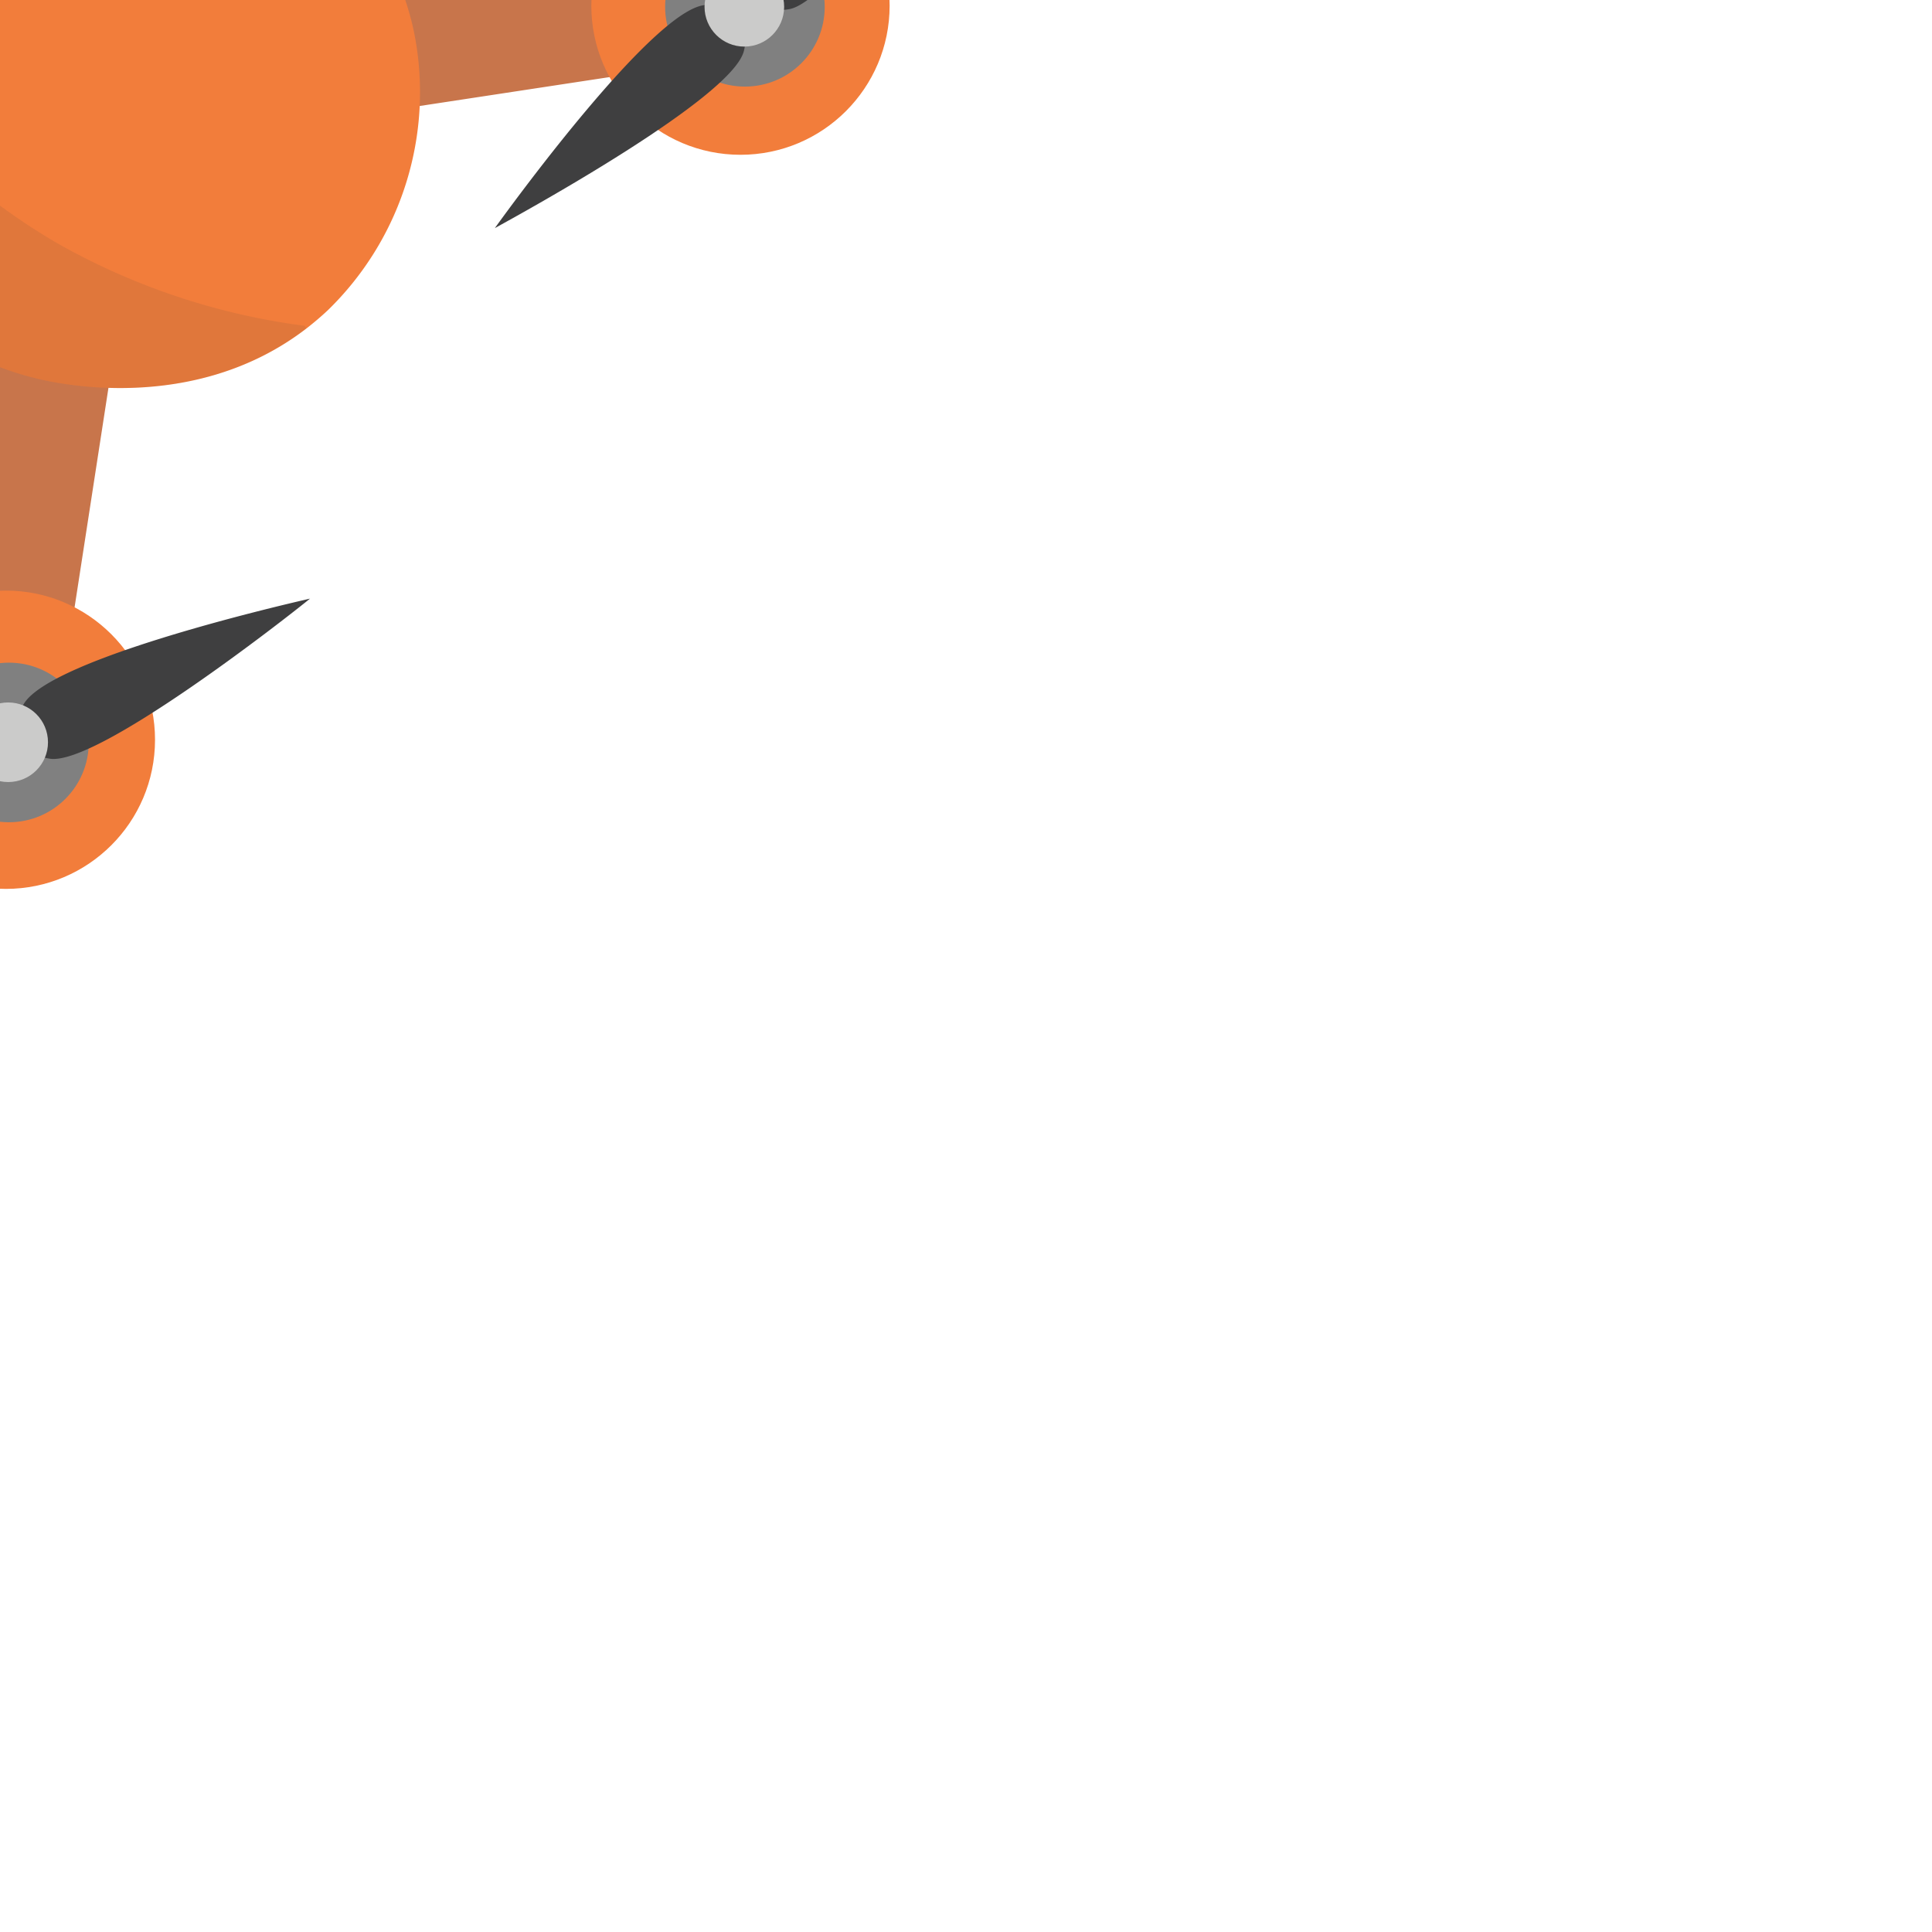 <svg xmlns="http://www.w3.org/2000/svg" data-name="Layer 1" width="100" height="100" style=""><rect id="backgroundrect" width="100%" height="100%" x="0" y="0" fill="none" stroke="none"/><defs><style>.cls-1{fill:#c8754b;}.cls-2{fill:#f27d3b;}.cls-3{fill:gray;}.cls-4{fill:#3f3f40;}.cls-5{fill:#cbcbca;}.cls-6{opacity:0.1;}</style></defs><title>drone</title><g class="currentLayer" style=""><title>Layer 1</title><g class=""><path class="cls-1" d="M-11.569,28.318 l27.34,-4.17 c0.37,-0.06 0.67,-0.9 0.67,-1.88 v-2 c0,-1 -0.3,-1.83 -0.67,-1.89 L-11.569,14.168 A4,4 0 0 0 -16.099,18.438 v5.66 A4,4 0 0 0 -11.569,28.318 z" id="svg_1" transform="rotate(90.02 0.165,21.243) "/><path class="cls-1" d="M10.83,-29.237 L-16.51,-25.047 c-0.37,0.05 -0.67,0.9 -0.67,1.88 v2 c0,1 0.3,1.83 0.67,1.88 L10.83,-15.047 a4,4 0 0 0 4.5,-4.24 V-24.997 A4,4 0 0 0 10.83,-29.237 z" id="svg_2" transform="rotate(90.02 -0.92,-22.142) "/><path class="cls-1" d="M-14.863,-12.259 L-19.033,15.081 c-0.05,0.37 -0.9,0.67 -1.88,0.67 h-2 c-1,0 -1.83,-0.3 -1.89,-0.67 L-29.003,-12.259 a4,4 0 0 1 4.24,-4.5 h5.66 A4,4 0 0 1 -14.863,-12.259 z" id="svg_3" transform="rotate(90.02 -21.933,-0.509) "/><path class="cls-1" d="M14.757,11.967 l4.17,-27.34 c0,-0.37 0.9,-0.67 1.88,-0.67 h2 c1,0 1.83,0.3 1.88,0.67 l4.17,27.34 a4,4 0 0 1 -4.24,4.5 H18.997 A4,4 0 0 1 14.757,11.967 z" id="svg_4" transform="rotate(90.02 21.807,0.216) "/><circle class="cls-2" cx="0.304" cy="38.289" r="7.72" id="svg_5" transform="rotate(90.02 0.304,38.289) "/><circle class="cls-2" cx="38.327" cy="0.292" r="7.72" id="svg_6" transform="rotate(90.02 38.327,0.292) "/><circle class="cls-2" cx="-38.303" cy="-0.335" r="7.72" id="svg_7" transform="rotate(90.02 -38.303,-0.335) "/><circle class="cls-2" cx="-0.28" cy="-38.331" r="7.72" id="svg_8" transform="rotate(90.02 -0.28,-38.331) "/><circle class="cls-3" cx="38.557" cy="0.352" r="4.13" id="svg_9" transform="rotate(90.02 38.557,0.352) "/><circle class="cls-3" cx="0.464" cy="38.429" r="4.13" id="svg_10" transform="rotate(90.02 0.464,38.429) "/><circle class="cls-3" cx="-0.2" cy="-38.431" r="4.13" id="svg_11" transform="rotate(90.02 -0.2,-38.431) "/><circle class="cls-3" cx="-38.303" cy="-0.365" r="4.13" id="svg_12" transform="rotate(90.02 -38.303,-0.365) "/><path class="cls-2" d="M11.614,12.56 c-6.67,4.82 -20.77,11.43 -26.69,5.77 l-0.11,-0.11 c-5.63,-5.63 0.87,-19.92 5.67,-26.8 C-6.786,-12.46 -3.036,-17.87 3.724,-18.86 A15.74,15.74 0 0 1 17.284,-14.26 c0.34,0.36 0.65,0.73 0.94,1.1 c4.52,5.86 2.83,13.09 2.57,14.11 C19.294,6.9 14.964,10.14 11.614,12.56 z" id="svg_13" transform="rotate(90.02 1.975,0.741) "/><path class="cls-4" d="M37.873,12.515 C37.123,11.155 31.053,0.065 28.643,-0.385 a2.18,2.18 0 0 0 -1.6,0.22 a2.26,2.26 0 0 0 -0.72,1.64 C26.113,3.935 36.343,11.415 37.873,12.515 z" id="svg_14" transform="rotate(90.02 32.097,6.033) "/><path class="cls-4" d="M38.701,-11.763 c1.31,0.85 11.89,7.8 12.15,10.19 a2.14,2.14 0 0 1 -0.35,1.58 a2.22,2.22 0 0 1 -1.68,0.6 C46.361,0.627 39.681,-10.163 38.701,-11.763 z" id="svg_15" transform="rotate(90.02 44.791,-5.575) "/><circle class="cls-5" cx="38.527" cy="0.352" r="2.06" id="svg_16" transform="rotate(90.02 38.527,0.352) "/><path class="cls-4" d="M-3.976,49.16 c-0.27,-1.54 -2.54,-14 -4.64,-15.16 A2.19,2.19 0 0 0 -10.176,33.74 a2.25,2.25 0 0 0 -1.2,1.32 C-12.396,37.29 -5.066,47.63 -3.976,49.16 z" id="svg_17" transform="rotate(90.02 -7.725,41.427) "/><path class="cls-4" d="M4.345,27.586 c1,1.22 8.79,11.17 8.28,13.52 a2.12,2.12 0 0 1 -0.83,1.39 a2.23,2.23 0 0 1 -1.78,0 C7.655,41.756 4.765,29.416 4.345,27.586 z" id="svg_18" transform="rotate(90.02 8.497,35.134) "/><circle class="cls-5" cx="0.424" cy="38.419" r="2.06" id="svg_19" transform="rotate(90.02 0.424,38.419) "/><path class="cls-4" d="M5.693,-48.153 c0,1.56 0.44,14.21 2.35,15.68 a2.15,2.15 0 0 0 1.53,0.54 a2.24,2.24 0 0 0 1.38,-1.13 C12.263,-35.163 6.543,-46.473 5.693,-48.153 z" id="svg_20" transform="rotate(90.02 8.42,-40.041) "/><path class="cls-4" d="M-5.637,-28.565 c-0.77,-1.35 -7,-12.35 -6.18,-14.59 a2.15,2.15 0 0 1 1,-1.26 a2.27,2.27 0 0 1 1.77,0.24 C-6.807,-43.065 -5.777,-30.435 -5.637,-28.565 z" id="svg_21" transform="rotate(90.02 -8.764,-36.531) "/><circle class="cls-5" cx="-0.18" cy="-38.441" r="2.06" id="svg_22" transform="rotate(90.02 -0.18,-38.441) "/><path class="cls-4" d="M-36.811,12.075 c-1,-1.22 -8.93,-11.06 -11.34,-11.09 a2.16,2.16 0 0 0 -1.54,0.5 a2.26,2.26 0 0 0 -0.42,1.74 C-49.891,5.685 -38.511,11.255 -36.811,12.075 z" id="svg_23" transform="rotate(90.02 -43.478,6.527) "/><path class="cls-4" d="M-40.299,-12.631 c1.44,0.62 13.07,5.6 13.74,7.91 a2.14,2.14 0 0 1 -0.06,1.62 a2.27,2.27 0 0 1 -1.55,0.88 C-30.609,-1.761 -39.049,-11.221 -40.299,-12.631 z" id="svg_24" transform="rotate(90.02 -33.364,-7.418) "/><circle class="cls-5" cx="-38.313" cy="-0.345" r="2.06" id="svg_25" transform="rotate(90.02 -38.313,-0.345) "/><g class="cls-6" id="svg_26" transform="rotate(90.02 -0.968,1.885) "><path class="cls-4" d="M7.525,10.761 c-6.67,4.82 -20.77,11.43 -26.69,5.77 c11,-3 22.49,-7.38 29,-18.76 A35.22,35.22 0 0 0 14.005,-14.859 l0.13,-0.08 c4.52,5.86 2.83,13.09 2.57,14.11 C15.205,5.101 10.875,8.341 7.525,10.761 z" id="svg_27"/></g><path class="cls-4" d="M-10.627,-15.941 c1.08,0.16 -0.66,6.43 3.09,10 s9.45,1.55 9.6,2.49 c0.22,1.31 -10.82,7.88 -15.65,3 S-12.067,-16.171 -10.627,-15.941 z" id="svg_28" transform="rotate(90.02 -6.653,-7.309) "/></g></g></svg>